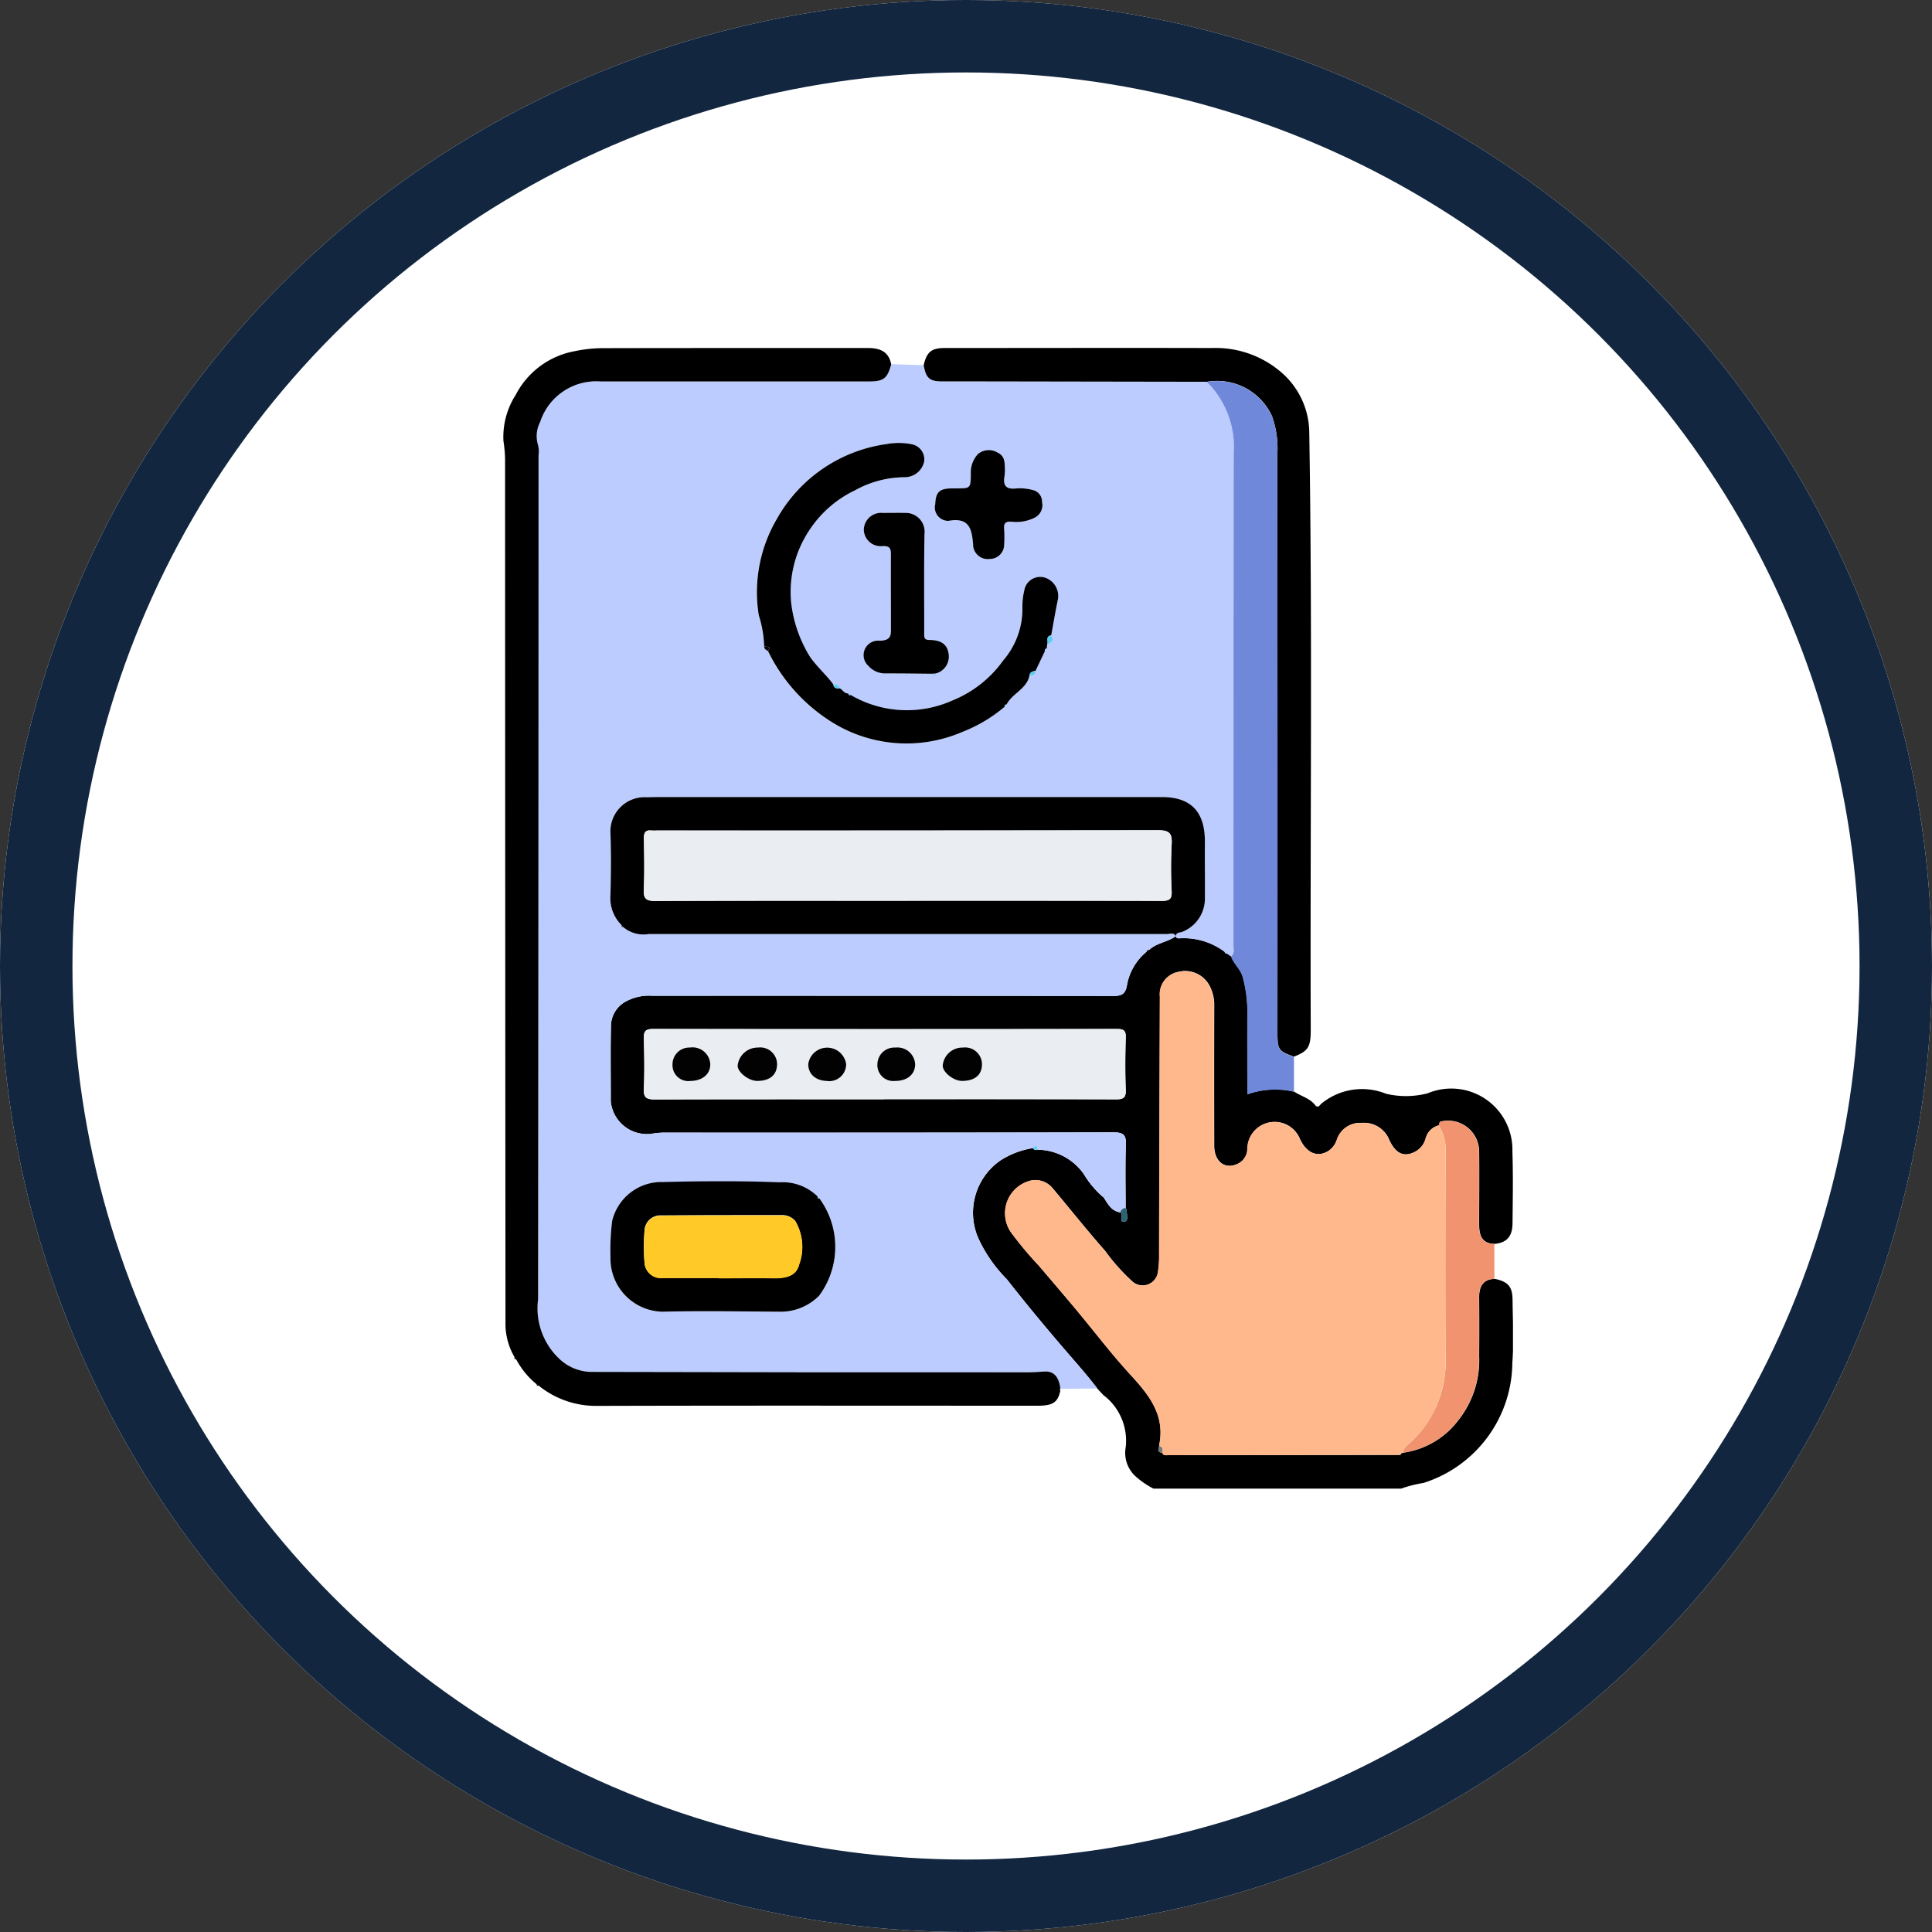 <svg xmlns="http://www.w3.org/2000/svg" xmlns:xlink="http://www.w3.org/1999/xlink" width="80" height="80" viewBox="0 0 80 80">
  <rect x="0" y="0" width="80" height="80" fill="#333333" stroke="none"/>
  <defs>
    <clipPath id="clip-path">
      <rect id="Rectángulo_347809" data-name="Rectángulo 347809" width="41.818" height="47.232" fill="none"/>
    </clipPath>
  </defs>
  <g id="Grupo_1019478" data-name="Grupo 1019478" transform="translate(-1179 -19544)">
    <g id="Elipse_8481" data-name="Elipse 8481" transform="translate(1179 19544)" fill="#fff" stroke="#12263f" stroke-width="3">
      <circle cx="40" cy="40" r="40" stroke="none"/>
      <circle cx="40" cy="40" r="38.5" fill="none"/>
    </g>
    <g id="Grupo_1005810" data-name="Grupo 1005810" transform="translate(472 11681.629)">
      <g id="Grupo_1005809" data-name="Grupo 1005809" transform="translate(630.943 7917)">
        <g id="Grupo_1005808" data-name="Grupo 1005808" transform="translate(96.888 -40.22)" clip-path="url(#clip-path)">
          <path id="Trazado_716586" data-name="Trazado 716586" d="M70.668,286.295a3.526,3.526,0,0,1-.754-.518,1.315,1.315,0,0,1-.4-1.191,2.369,2.369,0,0,0-.927-2.169c-.083-.088-.165-.177-.248-.266-.447-.592-.943-1.142-1.425-1.7-.794-.926-1.571-1.866-2.323-2.826A5.887,5.887,0,0,1,63.4,275.9a2.636,2.636,0,0,1,.928-3.194,3.5,3.5,0,0,1,1.357-.513c.034.1.112.082.188.068a2.371,2.371,0,0,1,1.9,1,3.939,3.939,0,0,0,.828.98l.014.014c.165.267.316.549.673.6.17.088-.086.432.173.388.189-.033.088-.314.092-.489,0-.025-.027-.051-.042-.077,0-.876-.022-1.753.011-2.628.015-.415-.116-.508-.517-.507q-9.315.02-18.629.01a3.282,3.282,0,0,0-.5.048,1.5,1.5,0,0,1-1.683-1.345c0-1.03-.015-2.06.008-3.089a1.164,1.164,0,0,1,.554-1.01,1.987,1.987,0,0,1,1.167-.272q9.545,0,19.091.008c.362,0,.5-.106.558-.461a2.308,2.308,0,0,1,.806-1.368l.106-.075c.315-.3.769-.324,1.109-.573l0,0c.02.106.106.092.177.088a2.833,2.833,0,0,1,1.837.553c.019.049.042.094.108.08l.171.117c.106.315.392.523.481.856a5.557,5.557,0,0,1,.192,1.522c-.014,1.1,0,2.194,0,3.331a3.471,3.471,0,0,1,1.933-.107c.283.191.638.268.864.552.128.16.193,0,.274-.064a2.649,2.649,0,0,1,2.666-.4,3.57,3.57,0,0,0,1.725-.019,2.531,2.531,0,0,1,3.507,2.406c.033.983.015,1.967.006,2.951,0,.572-.235.83-.742.878-.549-.012-.64-.379-.64-.82,0-1,.011-2,0-2.992a1.285,1.285,0,0,0-1.607-1.249c-.031.007-.041.1-.061.153a.749.749,0,0,0-.544.543.875.875,0,0,1-.444.552c-.466.236-.8.072-1.06-.482a1.13,1.13,0,0,0-1.152-.715,1.009,1.009,0,0,0-1.02.692.9.9,0,0,1-.3.433c-.437.316-.933.187-1.238-.472a1.128,1.128,0,0,0-2.169.41.69.69,0,0,1-.342.6c-.543.306-1.031-.025-1.032-.718q-.008-2.9,0-5.81a1.705,1.705,0,0,0-.177-.781,1.139,1.139,0,0,0-1.293-.61.944.944,0,0,0-.778,1.025q-.021,5.324-.031,10.648a4.377,4.377,0,0,1-.044.733.642.642,0,0,1-1.05.43,8.238,8.238,0,0,1-1.143-1.277c-.755-.856-1.465-1.751-2.2-2.626a.934.934,0,0,0-.82-.3,1.392,1.392,0,0,0-.81,2.247,14.6,14.6,0,0,0,1.084,1.287c.531.625,1.065,1.247,1.59,1.877.719.862,1.4,1.759,2.154,2.585.78.85,1.5,1.69,1.244,2.96a.18.18,0,0,0,0,.046c-.05.134-.087.262.124.282.041.117.143.1.23.1l9.561-.013c.063.015.093-.017.107-.073a.143.143,0,0,0,.072-.018,3.444,3.444,0,0,0,2.285-1.341,3.986,3.986,0,0,0,.864-2.65q.01-1.22,0-2.441c0-.444.151-.742.639-.769.562.12.739.32.744.885.008.86.056,1.724-.009,2.579a5.266,5.266,0,0,1-3.678,4.989,5.262,5.262,0,0,0-.932.237ZM59.519,270.169c3.195,0,6.389,0,9.584.007.308,0,.429-.054.416-.394-.028-.721-.023-1.444,0-2.165.009-.294-.089-.353-.365-.353q-9.607.011-19.214,0c-.322,0-.383.11-.376.4.017.691.031,1.384,0,2.073-.019.386.126.445.468.444,3.164-.012,6.328-.007,9.492-.007" transform="translate(-43.733 -239.062)"/>
          <path id="Trazado_716587" data-name="Trazado 716587" d="M35.506,39.714a3.5,3.5,0,0,0-1.357.513,2.636,2.636,0,0,0-.928,3.194,5.888,5.888,0,0,0,1.194,1.725c.752.96,1.529,1.9,2.323,2.826.482.563.978,1.113,1.426,1.7l-1.457.016a.131.131,0,0,0-.077-.017c-.046-.394-.2-.724-.65-.7-.209.01-.424.03-.635.031q-4.658.006-9.317,0-4.428,0-8.855-.016a1.963,1.963,0,0,1-1.259-.513A2.872,2.872,0,0,1,15,45.983q.046-17.48.019-34.961a1.09,1.09,0,0,0-.019-.41,1.275,1.275,0,0,1,.085-.961,2.444,2.444,0,0,1,2.5-1.678H28.7c.61,0,.763-.122.923-.715l1.344.044c.1.54.24.667.776.671.368,0,.737,0,1.1,0L42.7,7.99A3.809,3.809,0,0,1,43.81,11Q43.794,21.154,43.8,31.31c0,.161.061.343-.1.473l-.171-.117-.108-.08a2.832,2.832,0,0,0-1.837-.553c-.071,0-.156.018-.177-.088,0-.169.17-.14.254-.176a1.481,1.481,0,0,0,.947-1.462c.009-.752,0-1.5,0-2.257.011-1.349-.667-1.893-1.867-1.865H19.879c-.153,0-.307.011-.46.005A1.415,1.415,0,0,0,18,26.674c.033.859.023,1.72,0,2.579a1.562,1.562,0,0,0,.457,1.23c-.012.062.022.085.077.09a1.292,1.292,0,0,0,1.049.285q10.734,0,21.468,0c.119,0,.276-.082.361.088-.34.249-.795.275-1.109.573-.067-.019-.087.027-.106.075a2.308,2.308,0,0,0-.806,1.368c-.054.354-.2.461-.558.461q-9.545-.017-19.091-.008a1.986,1.986,0,0,0-1.167.272,1.164,1.164,0,0,0-.554,1.01c-.023,1.029,0,2.059-.008,3.089A1.5,1.5,0,0,0,19.7,39.127a3.277,3.277,0,0,1,.5-.048q9.315,0,18.63-.011c.4,0,.533.092.517.507-.033.875-.011,1.752-.011,2.628-.124,0-.18.079-.223.178-.356-.054-.507-.336-.672-.6.01-.026.092-.02.034-.076l-.048.061a3.942,3.942,0,0,1-.828-.98,2.371,2.371,0,0,0-1.9-1c-.025-.127-.064-.215-.188-.068M31.357,20.077l.048.109.045-.111A.724.724,0,0,0,32,19.211c-.075-.423-.407-.522-.777-.53-.145,0-.228-.031-.227-.2,0-1.4-.014-2.794.013-4.19a.778.778,0,0,0-.767-.87c-.322-.008-.645,0-.967,0a.714.714,0,0,0-.779.687.7.7,0,0,0,.782.686c.31-.01.345.112.341.372-.013,1-.007,2,0,2.993,0,.316.017.537-.458.554a.6.6,0,0,0-.474,1.043.92.92,0,0,0,.694.311c.66,0,1.319.008,1.979.013M26.651,41.8a.108.108,0,0,0-.063-.063,2.057,2.057,0,0,0-1.579-.595c-1.609-.064-3.223-.052-4.834-.011a2.1,2.1,0,0,0-2.1,1.612,9.58,9.58,0,0,0-.07,1.5A2.2,2.2,0,0,0,20.17,46.5c1.61-.047,3.223-.014,4.835,0a2.24,2.24,0,0,0,1.635-.661,3.39,3.39,0,0,0,.011-4.033m9.339-22.667.07-.1.022-.175c.177-.069.319-.153.165-.37.09-.484.174-.969.27-1.452a.8.8,0,0,0-.528-.938.668.668,0,0,0-.834.432,2.968,2.968,0,0,0-.1.851,3.263,3.263,0,0,1-.792,2.141,4.782,4.782,0,0,1-2.114,1.665,4.605,4.605,0,0,1-4.208-.232l-.1-.065c-.168.013-.227-.16-.358-.211-.014-.17-.14-.163-.26-.163-.295-.4-.67-.721-.961-1.137a5.4,5.4,0,0,1-.784-2.257,4.607,4.607,0,0,1,.741-2.97,4.654,4.654,0,0,1,1.91-1.675,4.282,4.282,0,0,1,2.058-.54.824.824,0,0,0,.8-.65.64.64,0,0,0-.507-.714,2.781,2.781,0,0,0-1.054-.007,6.175,6.175,0,0,0-4.546,3.111,5.994,5.994,0,0,0-.742,3.978,4.645,4.645,0,0,1,.222,1.293c0,.105.083.146.16.188a7.137,7.137,0,0,0,2.528,2.868,5.836,5.836,0,0,0,5.514.483,6.122,6.122,0,0,0,1.761-1.049l.075-.088c.236-.464.835-.64.949-1.2.136,0,.252-.018.246-.194l.392-.823M31.45,13.07a.556.556,0,0,0,.55.68c.875-.162.97.357,1.022.981,0,.015,0,.031,0,.046a.61.61,0,0,0,.7.551.591.591,0,0,0,.585-.585,5.19,5.19,0,0,0,0-.656c-.023-.244.063-.325.306-.3a1.7,1.7,0,0,0,.963-.17.578.578,0,0,0,.3-.646.489.489,0,0,0-.37-.493,2.064,2.064,0,0,0-.761-.064c-.355.022-.475-.125-.432-.457a1.96,1.96,0,0,0,.026-.362c-.015-.26.01-.525-.306-.672a.7.7,0,0,0-.806.057,1.112,1.112,0,0,0-.3.826c-.008.6-.012.6-.6.6H32.14c-.52.005-.674.154-.69.668" transform="translate(-13.555 -6.588)" fill="#bcccff"/>
          <path id="Trazado_716588" data-name="Trazado 716588" d="M16.073.686c-.16.593-.313.715-.923.715H4.035a2.443,2.443,0,0,0-2.5,1.678,1.275,1.275,0,0,0-.086.961,1.089,1.089,0,0,1,.02.41q0,17.48-.019,34.961A2.872,2.872,0,0,0,2.36,41.9a1.963,1.963,0,0,0,1.259.513q4.427.008,8.855.016,4.658,0,9.317,0c.211,0,.426-.02.635-.031.446-.022.6.308.65.7a.08.08,0,0,0,0,.087c-.108.5-.31.629-.957.629-6.1,0-12.2-.011-18.307.007a3.768,3.768,0,0,1-2.339-.84l-.1-.07A3.325,3.325,0,0,1,.55,41.906l-.073-.1A2.738,2.738,0,0,1,.1,40.493Q.087,22.534.083,4.575a6.015,6.015,0,0,0-.068-.713,3.228,3.228,0,0,1,.51-1.907A3.444,3.444,0,0,1,2.963.148,5.84,5.84,0,0,1,4.083.023C7.757.014,11.43.019,15.1.016c.484,0,.865.13.97.67" transform="translate(0 -0.015)"/>
          <path id="Trazado_716589" data-name="Trazado 716589" d="M200.1,1.4l-9.851-.016c-.368,0-.737,0-1.1,0-.536,0-.681-.131-.776-.671.124-.546.32-.711.868-.711,3.689,0,7.378-.01,11.068,0a4.162,4.162,0,0,1,2.853.99,3.324,3.324,0,0,1,1.176,2.442c.136,8.267.033,16.535.062,24.8,0,.718-.107.878-.694,1.11-.644-.227-.684-.292-.684-.989q0-11.94-.01-23.881a3.979,3.979,0,0,0-.217-1.656A2.5,2.5,0,0,0,200.1,1.4" transform="translate(-170.956 0)"/>
          <path id="Trazado_716590" data-name="Trazado 716590" d="M315.253,15.1a2.5,2.5,0,0,1,2.69,1.425,3.98,3.98,0,0,1,.217,1.656q.022,11.94.01,23.881c0,.7.04.761.684.989v1.445a3.472,3.472,0,0,0-1.933.108c0-1.137-.01-2.234,0-3.331a5.555,5.555,0,0,0-.192-1.522c-.089-.333-.375-.541-.481-.856.16-.131.1-.313.1-.473q0-10.156.008-20.312a3.809,3.809,0,0,0-1.107-3.008" transform="translate(-286.104 -13.696)" fill="#6f88da"/>
          <path id="Trazado_716591" data-name="Trazado 716591" d="M404.476,346.291c.02-.053.03-.146.061-.153a1.285,1.285,0,0,1,1.607,1.249c.014,1,0,1.995,0,2.992,0,.441.091.808.64.82q0,.721,0,1.442c-.489.027-.643.325-.639.769q.009,1.22,0,2.441a3.986,3.986,0,0,1-.864,2.65A3.445,3.445,0,0,1,403,359.841c.022-.226.213-.329.351-.464a4.537,4.537,0,0,0,1.414-3.41c-.019-2.85-.01-5.7,0-8.552a1.9,1.9,0,0,0-.284-1.125" transform="translate(-365.736 -314.098)" fill="#f0936e"/>
          <path id="Trazado_716592" data-name="Trazado 716592" d="M5.1,451.985l.073.1c-.051-.014-.093-.035-.073-.1" transform="translate(-4.628 -410.194)" fill="#020202"/>
          <path id="Trazado_716593" data-name="Trazado 716593" d="M14.86,463.982l.1.07c-.065.022-.085-.021-.1-.07" transform="translate(-13.486 -421.082)" fill="#020202"/>
          <path id="Trazado_716594" data-name="Trazado 716594" d="M249.446,466.09a.081.081,0,0,1,0-.087.13.13,0,0,1,.077.017l-.076.07" transform="translate(-226.37 -422.915)" fill="#eaeef2"/>
          <path id="Trazado_716595" data-name="Trazado 716595" d="M242.736,285.521a1.9,1.9,0,0,1,.284,1.125c-.009,2.851-.018,5.7,0,8.552a4.537,4.537,0,0,1-1.413,3.41c-.137.135-.329.238-.351.464a.144.144,0,0,1-.072.018l-.107.073-9.561.013c-.087,0-.189.022-.23-.1.011-.117.061-.251-.124-.283a.179.179,0,0,1,0-.046c.257-1.27-.464-2.109-1.243-2.96-.757-.826-1.435-1.723-2.154-2.585-.525-.63-1.059-1.252-1.59-1.877a14.6,14.6,0,0,1-1.084-1.287,1.392,1.392,0,0,1,.81-2.247.933.933,0,0,1,.82.3c.733.875,1.444,1.77,2.2,2.626A8.231,8.231,0,0,0,230.06,292a.642.642,0,0,0,1.05-.43,4.377,4.377,0,0,0,.044-.733q.017-5.324.031-10.648a.944.944,0,0,1,.778-1.025,1.139,1.139,0,0,1,1.293.61,1.7,1.7,0,0,1,.177.781q-.009,2.9,0,5.81c0,.693.489,1.024,1.033.718a.69.69,0,0,0,.342-.6,1.128,1.128,0,0,1,2.169-.41c.305.659.8.789,1.238.472a.9.9,0,0,0,.3-.433,1.009,1.009,0,0,1,1.02-.692,1.13,1.13,0,0,1,1.152.715c.264.554.594.717,1.06.482a.876.876,0,0,0,.444-.552.748.748,0,0,1,.544-.543" transform="translate(-203.995 -253.329)" fill="#ffb88c"/>
          <path id="Trazado_716596" data-name="Trazado 716596" d="M72.954,307.895c-3.164,0-6.328,0-9.492.007-.342,0-.488-.058-.468-.444.035-.689.022-1.382,0-2.073-.007-.287.053-.4.376-.4q9.607.015,19.214,0c.276,0,.374.059.365.353-.022.721-.027,1.444,0,2.165.013.341-.108.4-.416.394-3.195-.011-6.389-.007-9.584-.007m-5.261-.756c.537,0,.83-.261.821-.722a.7.7,0,0,0-.794-.66.832.832,0,0,0-.839.759c.012.278.465.625.812.623m8.479,0c.542,0,.835-.254.829-.714a.7.7,0,0,0-.786-.668.818.818,0,0,0-.841.754c0,.277.452.629.8.628m-5.555,0a.7.7,0,0,0,.757-.7.792.792,0,0,0-1.569-.005c-.006.419.317.7.812.7m-5.689,0c.5,0,.831-.291.817-.706a.735.735,0,0,0-.843-.678.694.694,0,0,0-.72.69.658.658,0,0,0,.746.694m8.464,0c.508,0,.831-.261.84-.683a.737.737,0,0,0-.821-.7.7.7,0,0,0-.742.667.659.659,0,0,0,.723.716" transform="translate(-57.168 -276.789)" fill="#eaeef2"/>
          <path id="Trazado_716597" data-name="Trazado 716597" d="M276.351,385.374c.043-.1.1-.181.223-.178.015.026.043.052.042.077,0,.174.1.456-.092.488-.259.045,0-.3-.173-.388" transform="translate(-250.799 -349.581)" fill="#2d6275"/>
          <path id="Trazado_716598" data-name="Trazado 716598" d="M293.443,491.777c.185.031.135.166.124.283-.211-.02-.174-.148-.124-.283" transform="translate(-266.276 -446.307)" fill="#767676"/>
          <path id="Trazado_716599" data-name="Trazado 716599" d="M237.412,357.524c.124-.147.163-.059.188.068-.076.014-.153.032-.188-.068" transform="translate(-215.461 -324.398)" fill="#5cccf2"/>
          <path id="Trazado_716600" data-name="Trazado 716600" d="M323.054,270.374l.108.08c-.066.014-.089-.031-.108-.08" transform="translate(-293.184 -245.375)" fill="#5cccf2"/>
          <path id="Trazado_716601" data-name="Trazado 716601" d="M288.151,269.646c.019-.048.04-.094.106-.075l-.106.075" transform="translate(-261.508 -244.643)" fill="#020202"/>
          <path id="Trazado_716602" data-name="Trazado 716602" d="M401.061,495l.107-.073c-.014.057-.044.089-.107.073" transform="translate(-363.979 -449.164)" fill="#f0936e"/>
          <path id="Trazado_716603" data-name="Trazado 716603" d="M71.48,206.888c-.085-.17-.241-.088-.361-.088q-10.734,0-21.468,0a1.292,1.292,0,0,1-1.049-.285l-.077-.09a1.562,1.562,0,0,1-.457-1.23c.023-.859.032-1.721,0-2.579a1.415,1.415,0,0,1,1.419-1.483c.153.006.307-.005.46-.005H70.815c1.2-.027,1.878.516,1.867,1.866-.006.752.006,1.5,0,2.257a1.481,1.481,0,0,1-.947,1.462c-.084.036-.25.007-.254.176l0,0m-11.089-1.469c3.5,0,7.006,0,10.508.007.32,0,.42-.074.406-.4a18.349,18.349,0,0,1,0-1.935c.028-.454-.085-.591-.569-.59q-10.37.027-20.74.012a2.1,2.1,0,0,1-.23,0c-.244-.027-.318.082-.314.319.012.706.028,1.414-.005,2.12-.019.388.1.48.48.478,3.487-.015,6.975-.009,10.462-.009" transform="translate(-43.622 -182.532)"/>
          <path id="Trazado_716604" data-name="Trazado 716604" d="M124.98,52.188c-.114.56-.713.737-.949,1.2-.054,0-.088.026-.075.088a6.124,6.124,0,0,1-1.761,1.049,5.836,5.836,0,0,1-5.514-.483,7.138,7.138,0,0,1-2.528-2.868c.1-.165.095-.17-.16-.188a4.642,4.642,0,0,0-.222-1.293,5.994,5.994,0,0,1,.742-3.978,6.175,6.175,0,0,1,4.546-3.111,2.781,2.781,0,0,1,1.054.008.64.64,0,0,1,.507.714.824.824,0,0,1-.8.65,4.283,4.283,0,0,0-2.058.539,4.655,4.655,0,0,0-1.91,1.675,4.606,4.606,0,0,0-.741,2.97,5.4,5.4,0,0,0,.784,2.257c.291.415.666.737.961,1.136.028.148.128.182.26.163.131.051.19.224.358.211.017.048.035.092.1.064a4.605,4.605,0,0,0,4.208.232,4.781,4.781,0,0,0,2.114-1.665,3.263,3.263,0,0,0,.792-2.141,2.972,2.972,0,0,1,.1-.851.668.668,0,0,1,.834-.432.8.8,0,0,1,.528.938c-.1.483-.181.968-.27,1.452-.25.036-.1.251-.165.37l-.022.175c-.049.015-.09.036-.07.1l-.392.823c-.115.023-.232.044-.246.194" transform="translate(-103.183 -38.624)"/>
          <path id="Trazado_716605" data-name="Trazado 716605" d="M56.677,373.952a3.39,3.39,0,0,1-.011,4.033,2.239,2.239,0,0,1-1.635.661c-1.612-.01-3.225-.043-4.835,0a2.2,2.2,0,0,1-2.167-2.259,9.58,9.58,0,0,1,.07-1.5,2.1,2.1,0,0,1,2.1-1.612c1.611-.04,3.225-.052,4.834.012a2.057,2.057,0,0,1,1.579.595q-.029.091.063.063m-4.175,3.3v.006c.752,0,1.5-.009,2.257,0,.471.007.952-.057,1.078-.561a2.105,2.105,0,0,0-.159-1.807.707.707,0,0,0-.574-.238c-1.658,0-3.316,0-4.973.011a.66.66,0,0,0-.693.651,8.019,8.019,0,0,0,0,1.287.678.678,0,0,0,.761.648h2.3" transform="translate(-43.581 -338.739)"/>
          <path id="Trazado_716606" data-name="Trazado 716606" d="M164.425,80.49c-.66-.005-1.319-.016-1.979-.013a.919.919,0,0,1-.694-.311.6.6,0,0,1,.474-1.043c.476-.017.459-.238.458-.554,0-1-.009-2,0-2.993,0-.26-.031-.382-.341-.372a.7.7,0,0,1-.782-.686.714.714,0,0,1,.779-.688c.322,0,.645-.007.967,0a.778.778,0,0,1,.767.87c-.027,1.4-.009,2.793-.013,4.19,0,.171.083.2.227.2.371.008.7.108.777.53a.724.724,0,0,1-.552.865l-.093,0" transform="translate(-146.623 -67)"/>
          <path id="Trazado_716607" data-name="Trazado 716607" d="M193.452,48.009c.017-.514.17-.662.69-.668h.184c.588,0,.592,0,.6-.6a1.112,1.112,0,0,1,.3-.826.7.7,0,0,1,.806-.057c.316.148.291.413.306.672a1.951,1.951,0,0,1-.026.362c-.043.332.077.479.432.457a2.066,2.066,0,0,1,.761.064.489.489,0,0,1,.37.493.578.578,0,0,1-.3.646,1.7,1.7,0,0,1-.963.17c-.243-.02-.329.06-.306.3a5.225,5.225,0,0,1,0,.656.591.591,0,0,1-.585.585.61.61,0,0,1-.7-.55c0-.015,0-.031,0-.046-.052-.624-.146-1.142-1.022-.981a.556.556,0,0,1-.55-.68" transform="translate(-175.557 -41.527)"/>
          <path id="Trazado_716608" data-name="Trazado 716608" d="M243.631,129.1c.064-.119-.086-.334.165-.37.155.217.012.3-.165.37" transform="translate(-221.105 -116.825)" fill="#5cccf2"/>
          <path id="Trazado_716609" data-name="Trazado 716609" d="M148.091,150.836c-.133.019-.232-.015-.26-.163.121,0,.246-.008.26.163" transform="translate(-134.162 -136.742)" fill="#5cccf2"/>
          <path id="Trazado_716610" data-name="Trazado 716610" d="M235.742,144.79c.014-.151.131-.171.246-.194.006.177-.11.2-.246.194" transform="translate(-213.945 -131.227)" fill="#5cccf2"/>
          <path id="Trazado_716611" data-name="Trazado 716611" d="M116.907,133.716c.255.018.26.023.16.188-.078-.042-.157-.083-.16-.188" transform="translate(-106.098 -121.353)" fill="#020202"/>
          <path id="Trazado_716612" data-name="Trazado 716612" d="M192.542,145.875l.093,0-.045.111-.048-.108" transform="translate(-174.739 -132.385)" fill="#5cccf2"/>
          <path id="Trazado_716613" data-name="Trazado 716613" d="M53.011,258.443l.077.09c-.055,0-.089-.028-.077-.09" transform="translate(-48.108 -234.547)" fill="#020202"/>
          <path id="Trazado_716614" data-name="Trazado 716614" d="M224.636,159.772c-.013-.062.021-.084.075-.088l-.075.088" transform="translate(-203.864 -144.92)" fill="#5cccf2"/>
          <path id="Trazado_716615" data-name="Trazado 716615" d="M154.62,154.776c-.065.028-.084-.017-.1-.064l.1.064" transform="translate(-140.232 -140.407)" fill="#5cccf2"/>
          <path id="Trazado_716616" data-name="Trazado 716616" d="M268.93,379.84l.048-.061c.058.056-.024.05-.034.076l-.014-.014" transform="translate(-244.065 -344.664)" fill="#5cccf2"/>
          <path id="Trazado_716617" data-name="Trazado 716617" d="M140.957,380.231c-.061.019-.082,0-.063-.063a.108.108,0,0,1,.063.063" transform="translate(-127.861 -345.017)" fill="#5cccf2"/>
          <path id="Trazado_716618" data-name="Trazado 716618" d="M242.585,134.716c-.021-.064.02-.085.07-.1Z" transform="translate(-220.15 -122.169)" fill="#5cccf2"/>
          <path id="Trazado_716619" data-name="Trazado 716619" d="M105.855,314.681c-.347,0-.8-.345-.812-.623a.832.832,0,0,1,.839-.759.7.7,0,0,1,.794.66c.008.462-.285.72-.821.722" transform="translate(-95.33 -284.331)" fill="#020202"/>
          <path id="Trazado_716620" data-name="Trazado 716620" d="M197.693,314.68c-.346,0-.794-.351-.8-.628a.818.818,0,0,1,.841-.754.7.7,0,0,1,.786.668c.006.46-.287.713-.829.714" transform="translate(-178.689 -284.33)" fill="#020202"/>
          <path id="Trazado_716621" data-name="Trazado 716621" d="M137.483,314.681c-.495,0-.817-.283-.812-.7a.792.792,0,0,1,1.569.005.7.7,0,0,1-.757.7" transform="translate(-124.034 -284.329)" fill="#020202"/>
          <path id="Trazado_716622" data-name="Trazado 716622" d="M76.6,314.68a.658.658,0,0,1-.746-.694.694.694,0,0,1,.72-.69.735.735,0,0,1,.843.678c.014.415-.319.7-.817.706" transform="translate(-68.838 -284.329)" fill="#020202"/>
          <path id="Trazado_716623" data-name="Trazado 716623" d="M168.367,314.68a.659.659,0,0,1-.723-.716.7.7,0,0,1,.742-.667.736.736,0,0,1,.821.7c-.009.422-.333.684-.84.683" transform="translate(-152.143 -284.329)" fill="#020202"/>
          <path id="Trazado_716624" data-name="Trazado 716624" d="M73.942,218.876c-3.487,0-6.975-.006-10.462.009-.379,0-.5-.09-.48-.478.034-.705.017-1.413.005-2.12,0-.237.07-.346.314-.319a2.123,2.123,0,0,0,.23,0q10.37,0,20.74-.012c.484,0,.6.136.569.59a18.349,18.349,0,0,0,0,1.935c.014.328-.086.4-.406.4-3.5-.012-7.006-.007-10.508-.007" transform="translate(-57.173 -195.989)" fill="#eaeef2"/>
          <path id="Trazado_716625" data-name="Trazado 716625" d="M66.151,391.067h-2.3a.678.678,0,0,1-.761-.648,8.02,8.02,0,0,1,0-1.287.66.66,0,0,1,.693-.651c1.658-.015,3.316-.013,4.973-.011a.707.707,0,0,1,.574.238,2.105,2.105,0,0,1,.16,1.807c-.125.5-.606.569-1.078.561-.752-.012-1.5,0-2.257,0v-.006" transform="translate(-57.23 -352.55)" fill="#ffca28"/>
        </g>
      </g>
    </g>
  </g>
</svg>
